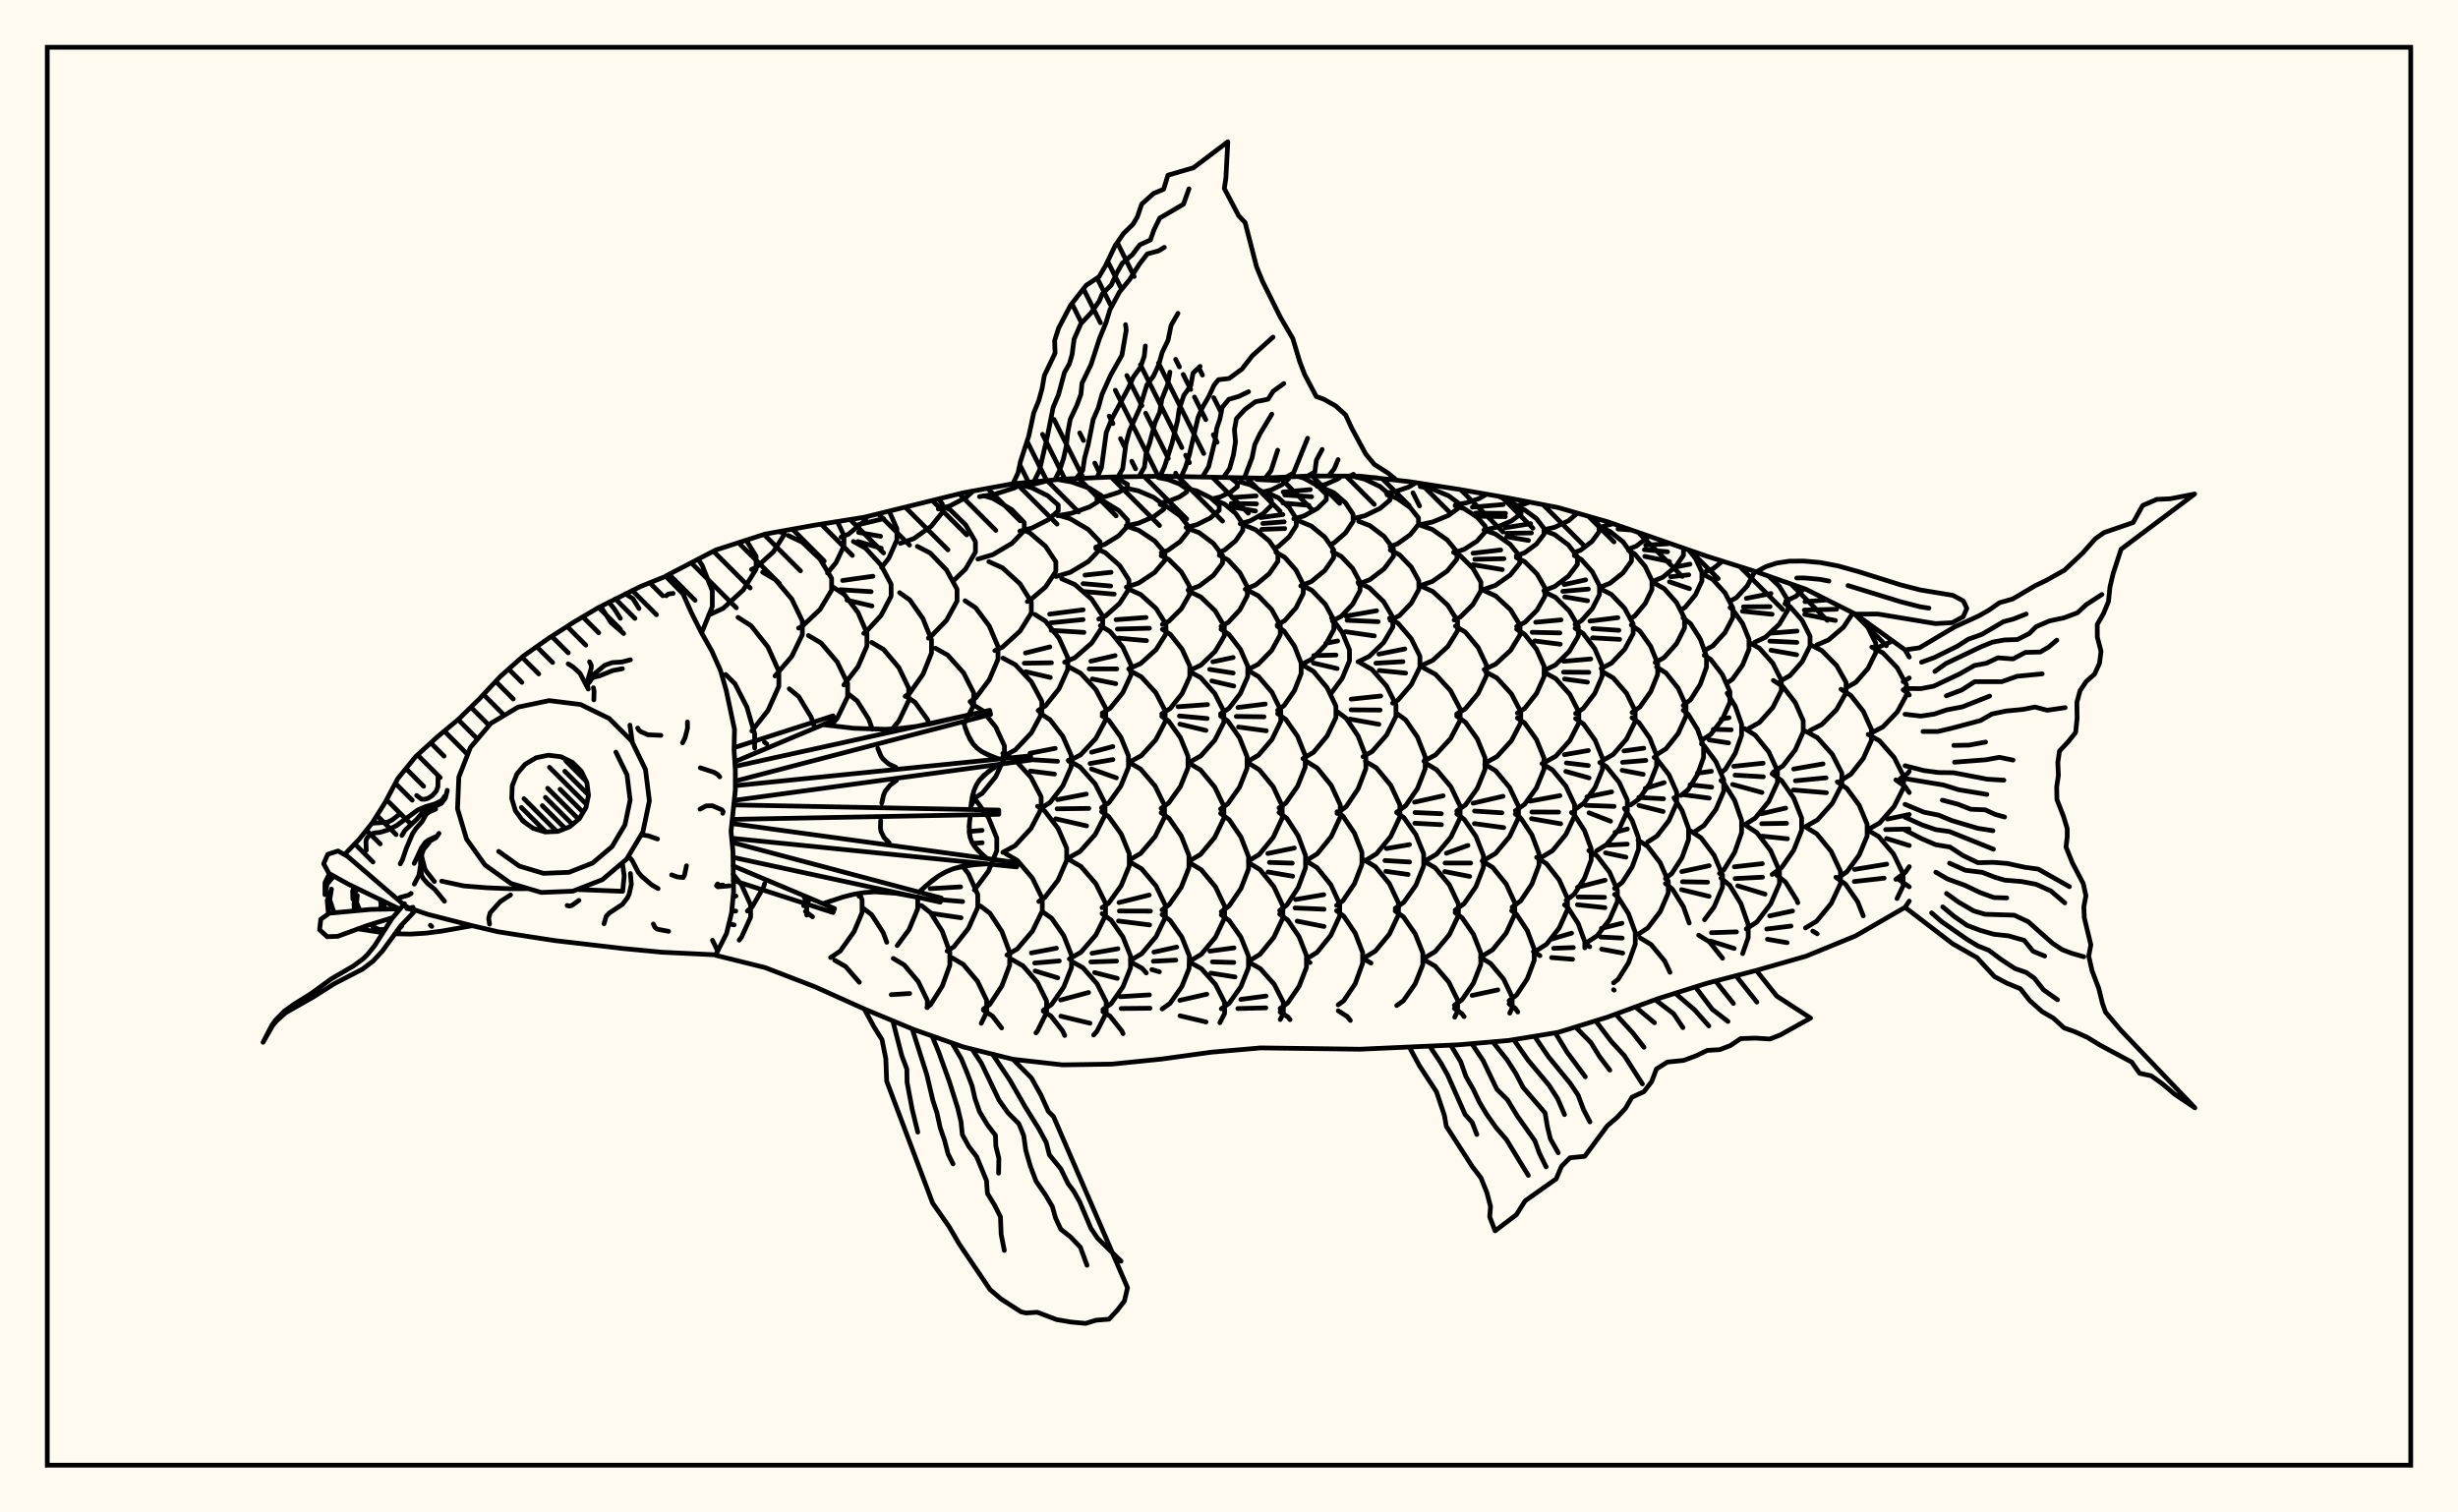 <svg xmlns="http://www.w3.org/2000/svg" width="520" height="320"><rect x="0" y="0" width="520" height="320" fill="floralwhite"/><rect x="10" y="10" width="500" height="300" stroke="black" stroke-width="1" fill="none"/><path stroke="black" stroke-width="1" fill="none" stroke-linecap="round" stroke-linejoin="round" d="
M 140.87 121.86 151.39 116.38 161.87 113 172.36 111.11 182.84 109.44 203.81 104.26 214.29 102.35 224.78 101.37 235.26 100.92 245.75 100.75 266.72 101.17 277.2 100.7 287.69 100.74 298.17 101.91 308.66 103.54 319.14 105.37 329.62 107.39 340.11 110.4 361.08 117.68 371.56 120.98 382.05 124.67 392.53 129.93 403.02 137.5 403.91 139.02 
M 403.91 190.65 403.02 191.97 392.53 198.03 382.05 202.32 371.56 205.32 361.08 208.04 350.59 211.35 340.11 215.19 329.62 218.43 319.14 220.14 308.66 221.05 287.69 221.99 266.72 221.71 256.23 222.62 245.75 224.07 235.26 225.14 224.78 225.3 214.29 224.12 203.81 221.51 193.33 217.83 182.84 213.47 172.36 208.76 161.87 204.72 151.42 202.12 
M 158.31 190.38 156.87 187.21 155.07 184.95 
M 155.1 189.71 155.69 189.57 
M 148.43 133.91 150.69 128.34 150.69 125 148.55 119.61 147.66 118.32 
M 159.65 158.29 159.65 155.27 158.02 149.63 155.48 144.65 153.51 142.7 
M 159.84 190.63 161.49 187.79 161.76 186.96 
M 149.92 130.13 152.99 128.72 157.23 124.83 159.96 120.41 159.96 117.68 157.86 114.3 
M 159.06 154.65 162.47 150.33 164.77 145.2 164.77 142.03 162.47 136.91 158.9 132.39 156.12 130.62 
M 162.22 157.41 161.72 157.04 
M 170.67 193.61 170.67 191.07 170.14 189.84 
M 158.98 120.49 160.01 120.02 163.61 116.76 165.92 113.08 165.92 112.27 
M 163.95 143.03 167.5 138.89 169.74 134.25 169.74 131.38 167.5 126.74 164.04 122.65 161.33 121.05 
M 172.36 153.93 171.57 151.66 168.99 147.4 166.97 145.73 
M 170.01 191.63 170.89 190.87 171.26 190.22 
M 171.9 193.97 170.39 192.85 
M 165.09 112.61 166.25 112.21 
M 168.94 132.89 169.71 132.52 173.49 128.94 175.93 124.87 175.93 122.36 173.49 118.3 169.71 114.71 166.76 113.31 
M 175.78 153.54 177.12 151.97 179.32 147.42 179.32 144.61 177.12 140.05 173.69 136.03 171.02 134.46 
M 180.69 197.1 182.38 193.08 182.38 190.4 181.8 189.02 
M 175.06 121.23 176.85 119.07 178.54 115.5 178.54 113.29 177.15 110.35 
M 178.53 144.92 181.53 141.02 183.4 136.67 183.4 133.97 181.53 129.62 178.62 125.78 176.34 124.28 
M 184.55 154.29 183.8 152.19 181.35 148.31 179.44 146.8 
M 181.73 189.62 182.22 188.95 
M 187.6 199.37 186.84 197.31 184.4 193.53 182.49 192.06 
M 177.93 113.65 179.46 113.04 182.73 110.38 183.5 109.28 
M 182.73 134 183.1 133.8 186.39 130.21 188.52 126.14 188.52 123.62 186.39 119.56 183.1 115.97 180.54 114.56 
M 178.26 122.82 184.68 121.92 
M 177.79 124.77 184.29 125.18 
M 179.18 126.97 184.47 128.21 
M 188.77 154.22 190.15 152.57 192.23 148.24 192.23 145.56 190.15 141.23 186.93 137.41 184.41 135.92 
M 189.81 200.07 192.31 196.68 194.15 192.27 194.15 189.76 
M 186.5 120.05 188.04 118.09 189.74 114.23 189.74 111.85 188.1 108.14 
M 181.59 111.01 186.94 109.74 
M 181.64 112.65 186.3 113.47 
M 181.48 114.57 186.44 116 
M 191.49 147.33 192.48 146.62 195.26 142.66 197.06 138.17 197.06 135.39 195.26 130.9 192.48 126.94 190.31 125.39 
M 196.6 153.19 196.2 152.21 193.59 148.6 191.67 147.28 
M 200.94 203.17 200.94 201.46 199.34 197.03 196.86 193.11 194.92 191.58 
M 190.48 114.96 193.34 113.95 196.99 111.36 199.35 108.42 199.35 106.61 198.52 105.57 
M 196.41 135.02 196.78 134.83 200.24 131.24 202.47 127.17 202.47 124.66 200.24 120.59 196.78 117 194.07 115.6 
M 203.95 153.2 205.99 149.19 205.99 146.57 203.84 142.34 200.5 138.61 197.9 137.15 
M 205.37 170.67 205.86 169.67 205.86 167.97 
M 200.37 201.23 201.82 200.3 204.88 196.41 206.85 191.99 206.85 189.26 204.88 184.85 203.65 183.29 
M 196.79 188.02 203.22 187.64 
M 197.38 190.21 203.64 190.75 
M 197.17 193.27 203.31 194.18 
M 203.37 203.81 201.46 202.68 
M 198.51 107.69 200.92 107.06 204.38 105.25 205.87 103.88 
M 201.67 122.91 204.27 120.39 206.36 116.81 206.36 114.6 204.27 111.02 201.02 107.86 199.95 107.34 
M 205.22 148.46 206.41 147.66 209.28 143.83 211.13 139.48 211.13 136.79 209.28 132.44 206.41 128.6 204.17 127.1 
M 205.59 169.21 207.8 167.84 210.66 164.31 212.5 160.3 212.5 157.83 210.66 153.83 207.8 150.29 205.57 148.91 
M 206.14 188.3 209.1 184.33 210.87 179.99 210.87 177.3 209.1 172.96 206.34 169.13 205.68 168.67 
M 205.03 175.92 207.76 175.69 
M 205.79 178.44 207.79 178.31 
M 213.07 205.63 213.6 204.2 213.6 201.48 211.96 197.09 209.42 193.22 207.43 191.7 
M 207.22 105.08 210.47 104.56 214.63 103.23 216.59 102.13 
M 206.88 118.29 210.04 117.35 214.08 114.96 216.69 112.24 216.69 110.56 214.08 107.85 210.04 105.45 208.11 104.88 
M 210.46 137.65 212.09 136.91 215.79 133.53 218.18 129.71 218.18 127.34 215.79 123.52 212.09 120.14 209.19 118.83 
M 212.18 160.07 214.82 158.65 218.21 155.03 220.4 150.92 220.4 148.38 218.21 144.28 214.82 140.65 212.18 139.24 
M 212.15 180.34 214.76 178.92 218.11 175.28 220.26 171.15 220.26 168.59 218.11 164.47 214.76 160.82 212.15 159.4 
M 213.01 202.06 215.23 200.76 218.43 196.99 220.5 192.73 220.5 190.08 218.43 185.82 215.23 182.05 212.72 180.58 
M 217.99 206.15 216.44 204.37 214.09 203.01 
M 216.45 102.69 219.09 102.35 221.8 101.65 
M 215.76 112.37 218.29 111.73 221.69 110.01 223.88 108.07 223.88 106.86 221.69 104.91 218.29 103.2 216.08 102.64 
M 217.33 127.28 217.82 127.07 221.2 124.18 223.37 120.9 223.37 118.87 221.2 115.59 217.82 112.7 216.67 112.21 
M 219.62 150.32 221.16 149.35 224.03 145.74 225.88 141.65 225.88 139.11 224.03 135.02 221.16 131.41 218.92 130 
M 216.94 138.16 222.11 136.87 
M 216.69 140.32 222.44 140.23 
M 216.96 142.11 222.19 143.33 
M 220.04 171.14 222.16 169.77 224.86 166.25 226.61 162.26 226.61 159.8 224.86 155.81 222.16 152.3 220.04 150.92 
M 217.89 159.38 223.24 158.33 
M 217.72 160.7 223.74 161.07 
M 217.97 163.14 223.07 163.78 
M 219.76 190.73 221 189.92 223.84 186.22 225.66 182.04 225.66 179.45 223.84 175.26 221 171.57 219.49 170.58 
M 225.89 206.69 226.68 204.68 226.68 202.11 225.04 197.95 222.48 194.28 220.48 192.85 
M 218.19 201.62 223.49 200.62 
M 218.89 203.76 224.1 203.31 
M 218.99 205.43 222.61 206.53 
M 223.75 109.11 226.71 108.59 230.49 107.26 232.93 105.75 232.93 104.81 230.49 103.3 226.71 101.97 223.83 101.46 
M 223.41 121.98 226.41 121.09 230.24 118.81 232.71 116.22 232.71 114.62 230.24 112.03 226.41 109.75 223.41 108.86 
M 225.22 140.1 227.39 139.16 230.97 136.04 233.28 132.51 233.28 130.32 230.97 126.79 227.39 123.67 224.59 122.45 
M 222.05 129.94 229.15 129.02 
M 222.26 131.78 229.13 131.09 
M 222.39 133.37 229.31 133.8 
M 226.1 161.05 228.62 159.69 231.84 156.22 233.92 152.29 233.92 149.85 231.84 145.92 228.62 142.45 226.1 141.09 
M 225.99 181.55 228.49 180.15 231.7 176.55 233.77 172.47 233.77 169.95 231.7 165.87 228.49 162.27 225.99 160.87 
M 223.74 169.18 229.82 168 
M 223.63 171.13 230.35 171.04 
M 223.34 173.24 229.88 174.74 
M 226.22 202.89 228.68 201.47 231.84 197.81 233.88 193.68 233.88 191.11 231.84 186.98 228.68 183.32 226.22 181.9 
M 230.73 206.6 229.08 204.74 226.73 203.42 
M 232.06 105.36 233.8 105.08 236.67 104.16 238.52 103.11 238.52 102.46 236.67 101.41 235.18 100.93 
M 231.82 115.76 233.68 115.19 236.65 113.37 238.56 111.32 238.56 110.05 236.65 107.99 233.68 106.17 232.06 105.68 
M 232.45 130.99 233.83 130.37 236.87 127.66 238.83 124.6 238.83 122.7 236.87 119.64 233.83 116.93 231.82 116.03 
M 229.53 121.68 235.05 121.08 
M 229.12 123.48 234.97 123.99 
M 229.37 125.16 235.71 125.71 
M 233.17 150.89 234.86 149.85 237.52 146.58 239.24 142.88 239.24 140.6 237.52 136.9 234.86 133.63 232.79 132.36 
M 230.79 139.89 235.91 138.71 
M 230.41 141.52 236.28 141.53 
M 231.08 143.65 236.05 144.65 
M 233.03 170.91 234.61 169.82 237.11 166.32 238.73 162.36 238.73 159.91 237.11 155.95 234.61 152.45 233.17 151.46 
M 230.92 159.15 235.43 157.95 
M 230.62 161.54 235.43 160.71 
M 230.9 162.7 236.18 164.58 
M 233.15 192.05 234.54 191.08 237.19 187.39 238.9 183.22 238.9 180.63 237.19 176.45 234.54 172.76 233.03 171.71 
M 238.6 206.21 239.17 204.77 239.17 202.27 237.56 198.24 235.06 194.68 233.15 193.31 
M 231.02 201.69 236.5 200.73 
M 230.79 203.53 236.23 203.34 
M 231.57 205.77 234.5 206.52 
M 238.26 111.24 240.81 110.71 244.07 109.32 246.18 107.76 246.18 106.79 244.07 105.23 240.81 103.84 238.26 103.3 
M 238.28 124.23 240.91 123.36 244.27 121.11 246.44 118.56 246.44 116.99 244.27 114.44 240.91 112.2 238.28 111.32 
M 238.77 141.53 241.31 140.39 244.57 137.45 246.66 134.12 246.66 132.06 244.57 128.73 241.31 125.79 238.77 124.64 
M 236.11 131.11 242.45 130.64 
M 236.38 133.1 243.17 132.92 
M 236.61 135.01 242.54 135.55 
M 239.07 161.18 241.46 159.87 244.52 156.52 246.49 152.72 246.49 150.36 244.52 146.56 241.46 143.21 239.07 141.9 
M 238.93 181.96 241.32 180.56 244.38 176.97 246.36 172.91 246.36 170.39 244.38 166.32 241.32 162.73 238.93 161.33 
M 239.13 203.2 241.52 201.79 244.57 198.17 246.54 194.08 246.54 191.54 244.57 187.45 241.52 183.83 239.13 182.42 
M 236.73 190.96 243.12 189.37 
M 236.8 192.75 243.38 192.77 
M 236.62 194.86 243.21 195.69 
M 242.5 205.86 241.62 204.87 239.28 203.56 
M 245.43 106.41 246.98 106.11 249.46 105.17 251.06 104.1 251.06 103.43 249.46 102.36 246.98 101.42 245.04 101.05 
M 245.66 116.94 247.07 116.44 249.65 114.6 251.31 112.51 251.31 111.23 249.65 109.14 247.07 107.3 245.43 106.72 
M 245.91 132.11 247.28 131.43 249.92 128.8 251.62 125.82 251.62 123.98 249.92 121.01 247.28 118.38 245.66 117.58 
M 245.78 151.02 247.57 149.9 250.08 146.74 251.71 143.16 251.71 140.94 250.08 137.36 247.57 134.2 245.91 133.16 
M 245.65 171.02 247.21 169.93 249.71 166.43 251.33 162.46 251.33 160.01 249.71 156.04 247.21 152.54 245.78 151.55 
M 245.83 192.51 247.34 191.42 249.89 187.75 251.53 183.58 251.53 181 249.89 176.84 247.34 173.16 245.65 171.95 
M 251.55 204.91 251.62 202.26 250.02 198.25 247.53 194.72 245.83 193.51 
M 244.12 201.44 248.94 200.38 
M 244 203.38 248.76 203.14 
M 243.68 205.14 245.28 205.61 
M 250.92 111.59 253.18 111.02 256.07 109.58 257.93 107.95 257.93 106.93 256.07 105.3 253.18 103.86 250.92 103.29 
M 251.35 124.87 253.7 123.99 256.71 121.72 258.65 119.14 258.65 117.55 256.71 114.98 253.7 112.71 251.35 111.82 
M 251.71 141.85 254.06 140.72 257.07 137.82 259.01 134.54 259.01 132.51 257.07 129.22 254.06 126.32 251.71 125.19 
M 251.69 161.24 254.02 159.94 256.99 156.61 258.91 152.83 258.91 150.49 256.99 146.72 254.02 143.38 251.69 142.08 
M 249.22 149.53 255.45 149.07 
M 249.51 151.48 255.38 152.02 
M 249.6 153.21 255.13 154.54 
M 251.63 182.17 253.98 180.77 256.98 177.18 258.92 173.11 258.92 170.59 256.98 166.52 253.98 162.92 251.63 161.52 
M 251.79 203.31 254.13 201.91 257.13 198.3 259.07 194.22 259.07 191.7 257.13 187.62 254.13 184.02 251.79 182.61 
M 253.67 204.67 251.82 203.64 
M 256.38 105.55 258.12 105.15 260.34 104.13 261.78 102.96 261.78 102.24 260.31 101.07 
M 257.95 116.85 259.05 116.39 261.4 114.43 262.92 112.21 262.92 110.83 261.4 108.61 259.05 106.65 257.21 105.88 
M 258.32 132.51 259.84 131.69 262.29 129.04 263.88 126.03 263.88 124.16 262.29 121.15 259.84 118.5 257.95 117.48 
M 258.22 151.01 259.99 149.87 262.41 146.72 263.97 143.15 263.97 140.94 262.41 137.37 259.99 134.22 258.32 133.13 
M 256.58 140.02 260.89 139.11 
M 255.91 141.63 260.89 142.4 
M 256.36 144.07 261.01 145.15 
M 258.22 171.15 259.76 170.06 262.23 166.54 263.82 162.55 263.82 160.08 262.23 156.09 259.76 152.56 258.22 151.47 
M 258.37 192.89 260.04 191.66 262.53 187.99 264.14 183.83 264.14 181.26 262.53 177.1 260.04 173.43 258.22 172.09 
M 264.12 203.81 264.12 202.28 262.52 198.29 260.04 194.76 258.37 193.58 
M 255.95 201.24 261.06 200.55 
M 256.48 203.51 261.02 203.64 
M 262.37 110.8 264.5 110.2 267.22 108.67 268.98 106.92 268.98 105.85 267.22 104.11 264.5 102.57 262.37 101.97 
M 260.67 105.27 265.73 104.92 
M 260.45 106.52 265.82 106.61 
M 259.9 107.13 265.61 108.12 
M 263.43 124.67 265.65 123.75 268.5 121.4 270.34 118.75 270.34 117.1 268.5 114.44 265.65 112.09 263.43 111.18 
M 263.97 141.68 266.19 140.54 269.02 137.62 270.85 134.31 270.85 132.26 269.02 128.96 266.19 126.04 263.97 124.9 
M 263.99 161.09 266.23 159.78 269.1 156.43 270.95 152.63 270.95 150.28 269.1 146.49 266.23 143.13 263.99 141.83 
M 261.89 149.68 267.67 148.96 
M 261.54 151.58 267.4 151.66 
M 262 153.82 267.89 154.62 
M 264.1 182.18 266.4 180.78 269.36 177.16 271.26 173.08 271.26 170.54 269.36 166.46 266.4 162.85 264.1 161.44 
M 264.28 203.31 266.57 201.9 269.5 198.3 271.4 194.21 271.4 191.69 269.5 187.61 266.57 184 264.28 182.59 
M 264.56 203.78 264.31 203.64 
M 267.22 104.08 268.95 103.66 271.16 102.57 272.59 101.33 272.59 100.91 
M 265.88 101.44 270.4 101.69 
M 269.68 115.97 270.45 115.62 272.75 113.55 274.24 111.2 274.24 109.74 272.75 107.4 270.45 105.33 268.66 104.52 
M 266.69 109.51 271.4 108.86 
M 267.15 110.76 271.68 110.4 
M 266.93 112 271.79 111.83 
M 270.2 132.2 271.79 131.3 274.17 128.6 275.71 125.55 275.71 123.66 274.17 120.61 271.79 117.91 269.93 116.86 
M 270.29 150.28 271.66 149.28 273.85 146.11 275.26 142.52 275.26 140.29 273.85 136.7 271.66 133.53 270.2 132.47 
M 270.58 170.94 272.03 169.91 274.51 166.35 276.12 162.32 276.12 159.82 274.51 155.79 272.03 152.23 270.29 150.99 
M 270.72 192.65 272.25 191.47 274.64 187.79 276.19 183.61 276.19 181.03 274.64 176.85 272.25 173.17 270.58 171.88 
M 268.21 180.58 273.82 179.42 
M 268.55 182.47 273.38 182.62 
M 268.26 184.49 273.47 185.39 
M 276.39 203.66 276.39 202.19 274.83 198.19 272.41 194.65 270.72 193.41 
M 273.71 109.77 275.88 109.16 278.74 107.55 280.59 105.73 280.59 104.6 278.74 102.78 275.88 101.17 274.63 100.82 
M 271.46 104.1 277.2 103.59 
M 271.79 104.73 277.48 105.1 
M 271.42 106.43 276.91 106.92 
M 275.18 123.97 277.42 123.05 280.29 120.68 282.14 118 282.14 116.34 280.29 113.66 277.42 111.3 275.18 110.37 
M 275.36 140.58 277.56 139.44 280.37 136.51 282.18 133.2 282.18 131.15 280.37 127.84 277.56 124.92 275.36 123.78 
M 275.64 160.5 277.89 159.16 280.76 155.71 282.62 151.82 282.62 149.4 280.76 145.51 277.89 142.06 275.64 140.72 
M 276.37 182.08 278.67 180.65 281.63 177 283.54 172.86 283.54 170.3 281.63 166.16 278.67 162.51 276.37 161.08 
M 276.36 202.91 278.63 201.5 281.54 197.89 283.42 193.8 283.42 191.27 281.54 187.18 278.63 183.58 276.36 182.17 
M 274.08 190.32 280.05 189.29 
M 273.97 192.11 280.11 192.37 
M 274.42 194.89 280.11 196.02 
M 277.14 203.66 276.64 203.37 
M 278.62 102.88 280.44 102.48 283 101.35 283.8 100.73 
M 281.48 115.19 282.18 114.89 284.65 112.75 286.25 110.32 286.25 108.81 284.65 106.39 282.18 104.24 280.25 103.41 
M 281.87 131.39 283.75 130.39 286.16 127.84 287.72 124.95 287.72 123.16 286.16 120.27 283.75 117.72 281.87 116.72 
M 281.54 146.79 283.95 143.51 285.49 139.8 285.49 137.5 283.95 133.79 281.69 130.71 
M 280.46 136.12 282.99 135.61 
M 277.93 138.7 282.64 138.59 
M 277.85 140.28 282.89 141.45 
M 282.86 172.1 284.8 170.65 287.32 166.89 288.95 162.64 288.95 160 287.32 155.74 284.8 151.99 282.84 150.52 
M 282.75 191.56 284.09 190.58 286.54 186.97 288.12 182.88 288.12 180.35 286.54 176.27 284.09 172.66 282.86 171.75 
M 288.27 203.79 288.27 201.52 286.7 197.43 284.27 193.83 282.75 192.69 
M 286.24 109.73 288.75 109.12 291.97 107.56 294.05 105.8 294.05 104.71 291.97 102.95 288.75 101.39 286.24 100.78 
M 287.43 123.55 289.79 122.65 292.82 120.34 294.78 117.73 294.78 116.11 292.82 113.5 289.79 111.2 287.43 110.29 
M 287.3 140.02 289.67 138.88 292.71 135.96 294.66 132.65 294.66 130.6 292.71 127.29 289.67 124.36 287.3 123.22 
M 284.71 130.35 291.23 129.22 
M 284.99 131.24 291.55 131.53 
M 284.63 133.65 290.74 134.54 
M 288.36 160.09 290.27 159.01 293.34 155.52 295.32 151.56 295.32 149.11 293.34 145.16 290.27 141.67 287.87 140.3 
M 285.85 147.92 292.1 147.26 
M 285.83 150.19 291.96 150.23 
M 285.56 152.14 291.71 153.24 
M 288.85 182.08 291.2 180.65 294.21 176.99 296.15 172.85 296.15 170.28 294.21 166.14 291.2 162.48 288.85 161.06 
M 288.62 202.64 290.95 201.24 293.93 197.64 295.85 193.56 295.85 191.04 293.93 186.96 290.95 183.36 288.62 181.96 
M 290.04 203.76 289 203.16 
M 293.3 104.33 295.11 104.03 298.08 103.02 299.57 102.13 
M 294.08 115.63 295.59 115.09 298.33 113.15 300.09 110.95 300.09 109.59 298.33 107.39 295.59 105.45 293.46 104.69 
M 294.12 131.24 296.07 130.23 298.55 127.64 300.16 124.71 300.16 122.9 298.55 119.96 296.07 117.38 294.12 116.37 
M 294.61 148.78 295.74 148.13 298.56 144.85 300.39 141.14 300.39 138.84 298.56 135.13 295.74 131.85 293.96 130.82 
M 291.71 138.4 297.2 137.3 
M 291.07 140.32 296.8 139.99 
M 291.78 141.86 297.37 142.41 
M 295.46 171.86 297.37 170.47 299.88 166.82 301.5 162.67 301.5 160.11 299.88 155.97 297.37 152.31 295.41 150.88 
M 295.16 192.19 296.99 190.9 299.54 187.29 301.19 183.2 301.19 180.67 299.54 176.59 296.99 172.98 295.46 171.9 
M 293.3 179.54 298.18 178.7 
M 292.99 182.07 298.2 182.38 
M 293.18 184.35 297.9 185.02 
M 301 203.57 301 201.61 299.39 197.56 296.9 193.99 295.16 192.74 
M 300.45 110.99 303.08 110.44 306.44 109.04 308.6 107.46 308.6 106.47 306.44 104.89 303.08 103.49 300.45 102.94 
M 300.52 123.89 303 123.03 306.17 120.81 308.22 118.29 308.22 116.74 306.17 114.23 303 112.01 300.52 111.14 
M 300.61 140.86 303.11 139.71 306.3 136.78 308.36 133.45 308.36 131.4 306.3 128.07 303.11 125.14 300.61 123.99 
M 301.23 161.05 303.7 159.71 306.86 156.28 308.9 152.4 308.9 150 306.86 146.11 303.7 142.68 301.23 141.34 
M 301.58 182.11 303.93 180.71 306.94 177.12 308.89 173.05 308.89 170.53 306.94 166.46 303.93 162.87 301.58 161.46 
M 299.25 169.72 305.3 168.37 
M 299.35 171.91 304.92 172.16 
M 299.3 174.18 304.94 174.48 
M 301.3 202.72 303.63 201.33 306.61 197.76 308.53 193.73 308.53 191.23 306.61 187.19 303.63 183.62 301.3 182.23 
M 302.12 203.55 301.35 203.09 
M 307.93 106.78 310.1 106.42 312.89 105.5 314.51 104.56 
M 307.63 116.92 309.74 116.24 312.45 114.51 314.2 112.54 314.2 111.32 312.45 109.36 309.74 107.62 307.83 107.01 
M 307.63 131.19 308.95 130.54 311.58 127.93 313.29 124.98 313.29 123.15 311.58 120.2 308.95 117.59 307.48 116.87 
M 308.17 151.07 310.01 149.96 312.72 146.69 314.46 142.99 314.46 140.7 312.72 137.01 310.01 133.74 307.9 132.47 
M 308.19 171.59 310.04 170.29 312.54 166.78 314.16 162.79 314.16 160.33 312.54 156.35 310.04 152.83 308.17 151.52 
M 307.84 192.57 309.76 191.18 312.24 187.59 313.83 183.52 313.83 181.01 312.24 176.94 309.76 173.35 308.19 172.21 
M 305.99 180.53 310.55 178.87 
M 305.71 182.59 311.13 182.6 
M 305.64 184.4 310.91 185.43 
M 313.26 203.2 313.26 201.62 311.71 197.66 309.31 194.17 307.84 193.1 
M 314.19 112.09 316.63 111.56 319.77 110.21 321.79 108.67 321.79 107.72 319.77 106.19 317.04 105.01 
M 311.49 107.3 318.01 106.75 
M 312.17 108.56 318.5 108.62 
M 312.1 109.21 318.46 109.31 
M 313.93 124.7 316.37 123.85 319.49 121.66 321.5 119.18 321.5 117.65 319.49 115.18 316.37 112.99 313.93 112.14 
M 311.62 117.05 317.48 116.36 
M 312 118.34 318.17 118.2 
M 311.64 119.48 317.82 120.51 
M 313.99 141.65 316.43 140.51 319.56 137.61 321.57 134.32 321.57 132.29 319.56 129 316.43 126.1 313.99 124.97 
M 314.29 161.39 316.68 160.08 319.74 156.73 321.72 152.93 321.72 150.58 319.74 146.79 316.68 143.44 314.29 142.13 
M 314.1 181.93 316.4 180.56 319.34 177.03 321.24 173.04 321.24 170.57 319.34 166.58 316.4 163.06 314.1 161.69 
M 311.63 169.94 317.97 168.47 
M 311.94 171.6 317.72 171.97 
M 311.91 174.26 318.12 175.1 
M 313.56 202.31 315.78 200.94 318.63 197.44 320.46 193.46 320.46 191 318.63 187.03 315.78 183.52 313.56 182.15 
M 314.19 203.16 313.2 202.56 
M 321.07 106.93 322.52 106.65 323.6 106.23 
M 320.78 117.59 322.55 116.94 325.03 115.12 326.63 113.05 326.63 111.77 325.03 109.71 322.55 107.88 321.07 107.34 
M 318.44 111.66 323.83 110.8 
M 318.78 112.83 323.98 112.76 
M 318.75 113.55 323.37 114.34 
M 320.85 132.55 322.6 131.67 325.17 129.09 326.83 126.17 326.83 124.36 325.17 121.44 322.6 118.86 320.78 117.95 
M 321.01 150.87 322.55 149.89 325.05 146.73 326.66 143.16 326.66 140.94 325.05 137.36 322.55 134.2 320.85 133.13 
M 320.59 171.52 322.54 170.17 325.03 166.71 326.63 162.79 326.63 160.36 325.03 156.44 322.54 152.97 321.01 151.91 
M 319.9 191.95 321.73 190.58 324.07 187.06 325.58 183.07 325.58 180.61 324.07 176.62 321.73 173.1 320.56 172.23 
M 324.57 202.33 324.57 200.79 323.11 196.9 320.85 193.47 319.8 192.68 
M 326.62 112.09 328.9 111.56 331.82 110.18 333.7 108.56 
M 326.61 124.96 328.9 124.09 331.83 121.88 333.72 119.38 333.72 117.83 331.83 115.32 328.9 113.11 326.61 112.25 
M 326.73 141.84 329.04 140.71 331.99 137.82 333.9 134.55 333.9 132.53 331.99 129.26 329.04 126.37 326.73 125.24 
M 324.88 131.65 330.25 131.16 
M 324.14 133.78 330.01 133.91 
M 324.67 135.61 330.07 136.3 
M 326.83 161.28 329.14 159.99 332.1 156.69 334.01 152.95 334.01 150.64 332.1 146.9 329.14 143.6 326.83 142.31 
M 326.23 181.32 328.44 179.98 331.28 176.54 333.11 172.65 333.11 170.24 331.28 166.34 328.44 162.9 326.23 161.56 
M 323.68 169.51 330.01 168.34 
M 324.07 171.81 329.73 171.82 
M 323.99 173.21 330.17 174.29 
M 325.08 201.11 327.18 199.78 329.86 196.34 331.6 192.46 331.6 190.05 329.86 186.17 327.18 182.74 325.08 181.4 
M 325.78 202.2 324.4 201.35 
M 333.04 116.92 334.41 116.39 336.78 114.57 338.3 112.51 338.3 111.23 337.04 109.52 
M 333.22 132.1 334.52 131.37 336.87 128.75 338.38 125.79 338.38 123.95 336.87 120.98 334.52 118.36 333.04 117.54 
M 330.9 123.68 335.47 122.68 
M 330.62 125.12 336.03 124.64 
M 331.03 126.29 335.86 127.11 
M 333.32 150.96 334.93 149.91 337.37 146.71 338.94 143.09 338.94 140.85 337.37 137.23 334.93 134.04 333.22 132.92 
M 330.82 139.91 336.53 139.42 
M 330.77 142.21 336.13 142.25 
M 330.98 143.66 335.83 144.33 
M 333.11 171.31 335.01 169.99 337.44 166.61 339.01 162.78 339.01 160.41 337.44 156.58 335.01 153.19 333.32 152.02 
M 330.96 159.67 336.03 158.79 
M 331.37 161.42 336.01 161.97 
M 331.25 163.21 336.17 164.59 
M 331.32 190.51 333.03 189.19 335.21 185.8 336.62 181.96 336.62 179.58 335.21 175.74 333.03 172.35 332.45 171.9 
M 335.27 200.54 335.27 199.24 333.87 195.4 331.7 192.02 330.98 191.45 
M 328.27 198.69 332.48 197.43 
M 328.68 200.64 332.84 200.48 
M 338.63 111.52 341.26 110.8 
M 338.43 124.28 340.59 123.41 343.36 121.2 345.15 118.7 345.15 117.15 343.36 114.64 340.59 112.43 338.43 111.57 
M 338.73 141.45 340.91 140.31 343.7 137.38 345.5 134.07 345.5 132.02 343.7 128.7 340.91 125.78 338.73 124.64 
M 336.36 131.41 342.27 130.68 
M 337 133 342.48 133.36 
M 336.9 134.95 342.64 135.27 
M 339.06 160.91 341.27 159.63 344.1 156.37 345.92 152.67 345.92 150.38 344.1 146.68 341.27 143.42 339.06 142.14 
M 337.75 180.02 339.85 178.72 342.54 175.4 344.27 171.63 344.27 169.29 342.54 165.52 339.85 162.2 338.44 161.33 
M 335.72 168.61 340.95 167.54 
M 335.52 170.39 341.47 170.61 
M 336.16 171.97 340.72 173.75 
M 335.87 199.3 337.9 197.97 340.5 194.58 342.17 190.74 342.17 188.36 340.5 184.52 337.9 181.13 336.12 179.97 
M 333.72 187.73 339.57 186.23 
M 333.86 189.78 339.44 189.85 
M 333.7 191.42 339.54 192.04 
M 336.31 200.31 335.37 199.73 
M 344.51 116.18 346.17 115.54 348.47 113.79 348.76 113.4 
M 342.29 111.92 345.09 112.13 
M 344.86 130.92 345.83 130.34 348.05 127.69 349.48 124.7 349.48 122.84 348.05 119.85 345.83 117.2 344.51 116.42 
M 345.27 150.75 346.91 149.6 349.21 146.36 350.69 142.69 350.69 140.42 349.21 136.75 346.91 133.51 345.11 132.25 
M 344.99 170.29 346.75 169.03 349.01 165.78 350.46 162.11 350.46 159.83 349.01 156.16 346.75 152.92 345.27 151.85 
M 343.55 158.88 347.75 158.3 
M 343.26 161.29 348.19 160.88 
M 343.17 162.98 347.62 163.83 
M 341.57 187.97 343.19 186.69 345.3 183.4 346.65 179.66 346.65 177.35 345.3 173.62 343.65 171.03 
M 341.67 176.1 344.28 175.4 
M 339.72 178.83 344.25 178.59 
M 339.64 180.44 343.97 181.36 
M 345.95 197.96 345.95 197.29 344.52 193.33 342.32 189.83 341.57 189.24 
M 338.78 196.43 343.14 195.33 
M 338.64 198.25 343.18 198.48 
M 349.72 122.98 351.79 122.12 354.44 119.94 356.15 117.48 356.15 115.97 
M 348.15 115.34 352.86 115.05 
M 347.87 116.3 352.78 116.75 
M 347.95 117.71 353.18 118.81 
M 350.16 140.18 352.06 139.12 354.68 136.18 356.37 132.86 356.37 130.8 354.68 127.48 352.06 124.54 350.01 123.39 
M 350.44 159.69 352.45 158.42 355.02 155.19 356.68 151.54 356.68 149.27 355.02 145.61 352.45 142.38 350.44 141.12 
M 348.54 178.17 350.53 176.89 353.07 173.62 354.71 169.91 354.71 167.61 353.07 163.9 350.53 160.62 349.94 160.24 
M 348.03 166.83 352.06 165.59 
M 346.69 168.72 351.93 169.01 
M 346.71 170.41 351.84 171.7 
M 346.53 197.7 348.59 196.34 351.23 192.87 352.93 188.93 352.93 186.5 351.23 182.56 348.59 179.09 346.53 177.73 
M 355.74 128.96 356.5 128.5 358.66 125.88 360.05 122.91 360.05 121.07 358.66 118.1 357.2 116.33 
M 354.03 120.05 357.52 119.36 
M 353.45 122.03 357.26 121.62 
M 353.19 123.1 357.42 124.55 
M 356.09 149.26 357.65 148.03 359.7 144.79 361.02 141.13 361.02 138.87 359.7 135.21 357.65 131.97 356.05 130.71 
M 355.61 168.3 357.15 167.05 359.13 163.84 360.4 160.22 360.4 157.97 359.13 154.34 357.15 151.13 356.09 150.27 
M 352.32 185.87 353.68 184.81 355.84 181.45 357.22 177.64 357.22 175.28 355.84 171.47 354.13 168.8 
M 357.36 195.29 356.13 191.83 353.79 188.09 352.32 186.92 
M 360.43 121.11 362.5 120.27 364.4 118.73 
M 360.54 137.65 362.34 136.67 364.93 133.84 366.6 130.63 366.6 128.64 364.93 125.43 362.34 122.6 360.32 121.49 
M 359.98 156.63 361.91 155.38 364.37 152.19 365.97 148.57 365.97 146.33 364.37 142.72 361.91 139.52 360.54 138.64 
M 358.47 176 360.47 174.67 363.01 171.26 364.66 167.4 364.66 165.01 363.01 161.15 360.47 157.74 359.95 157.39 
M 359.07 163.6 362.05 163.18 
M 357.54 166.04 362.12 166.54 
M 356.21 168.15 361.6 168.87 
M 360.6 194.59 362.63 191.88 364.4 187.71 364.4 185.13 362.63 180.96 359.88 177.29 357.73 175.85 
M 355.79 184.41 361.59 183.16 
M 355.93 186.56 361.24 186.65 
M 355.73 188.23 361.57 189.65 
M 366 127.18 367.35 126.45 369.65 123.95 371.14 121.12 371.14 120.85 
M 365.4 144.5 366.51 143.71 368.64 140.73 370.01 137.36 370.01 135.27 368.64 131.9 366.51 128.92 366 128.56 
M 364.07 163.52 365.03 162.74 367.1 159.38 368.44 155.58 368.44 153.23 367.1 149.42 365.4 146.67 
M 364.12 152.18 365.79 151.85 
M 362.45 154.31 366.24 154.41 
M 361.59 156.55 365.69 157.19 
M 363.76 184.8 364.68 184.06 366.97 180.35 368.44 176.15 368.44 173.55 366.97 169.35 364.68 165.64 364.07 165.15 
M 368.97 193.12 368.31 191.21 365.93 187.31 364.07 185.78 
M 371.22 135.89 373.49 134.82 376.4 132.09 378.27 129 378.27 127.09 376.4 124 374.15 121.89 
M 369.44 126.6 374.66 125.57 
M 368.83 128.39 374.46 128.35 
M 368.61 129.32 374.9 129.97 
M 370.02 154.09 372.22 152.86 375.04 149.7 376.85 146.11 376.85 143.9 375.04 140.31 372.22 137.15 370.02 135.92 
M 369.09 174.49 371.32 173.1 374.19 169.57 376.03 165.56 376.03 163.08 374.19 159.07 371.32 155.54 369.09 154.15 
M 366.79 162.13 373 161.47 
M 367.06 164 373.04 164.35 
M 366.54 165.97 372.75 167.67 
M 373.84 192.23 374.59 191.26 376.46 186.95 376.46 184.29 374.59 179.98 371.69 176.18 369.43 174.7 
M 366.91 183.4 372.83 182.73 
M 367.07 185.89 372.86 185.59 
M 367.63 187.42 373.4 189.18 
M 377.81 127.16 379.91 126.18 381.68 124.54 
M 376.68 144.08 378.69 142.93 381.26 140 382.92 136.67 382.92 134.61 381.26 131.28 378.69 128.34 377.6 127.73 
M 374.7 133.96 380.18 133.52 
M 374.42 135.64 380.13 135.91 
M 374.66 137.57 380.1 138.53 
M 375.16 163.36 377.19 162.04 379.8 158.66 381.48 154.84 381.48 152.48 379.8 148.65 377.19 145.28 375.16 143.96 
M 374.9 185.02 376.91 183.57 379.48 179.87 381.14 175.66 381.14 173.06 379.48 168.86 376.91 165.16 374.9 163.71 
M 372.56 172.18 377.77 170.97 
M 372.69 174.27 377.95 174.19 
M 372.79 176.91 378.14 177.47 
M 380.33 191 380.16 190.51 377.74 186.62 375.84 185.11 
M 384.38 136.45 386.84 135.39 389.99 132.7 392.01 129.67 
M 381.85 127.3 386.54 126.92 
M 381.71 129.08 388.55 128.9 
M 381.79 129.99 388.29 131.28 
M 382.99 154.51 385.42 153.28 388.53 150.14 390.54 146.57 390.54 144.36 388.53 140.8 385.42 137.65 382.99 136.42 
M 382.05 174.84 384.5 173.47 387.63 169.97 389.65 166.01 389.65 163.56 387.63 159.59 384.5 156.1 382.05 154.73 
M 379.45 162.71 385.67 161.62 
M 379.83 165.19 386.31 164.57 
M 379.39 167.14 386.39 167.72 
M 388.44 188.93 389.36 186.95 389.36 184.34 387.39 180.13 384.34 176.41 381.95 174.96 
M 390.64 145.48 392.63 144.34 395.18 141.43 396.82 138.12 396.82 136.07 395.18 132.77 392.98 130.25 
M 389.48 165.12 391.55 163.81 394.19 160.46 395.9 156.65 395.9 154.3 394.19 150.5 391.55 147.14 389.48 145.83 
M 388.68 185.85 390.71 184.46 393.32 180.9 395 176.88 395 174.39 393.32 170.36 390.71 166.81 388.68 165.42 
M 391.19 188.18 390.41 187.05 388.39 185.6 
M 397.52 136.87 399.89 135.85 400.27 135.52 
M 395.99 155.02 398.35 153.79 401.37 150.64 403.32 147.07 403.32 144.86 401.37 141.29 398.35 138.14 395.99 136.91 
M 395.22 175.5 397.63 174.13 400.71 170.63 402.7 166.67 402.7 164.21 400.71 160.25 397.63 156.75 395.22 155.38 
M 402.23 184.1 400.58 180.68 397.43 176.98 394.98 175.54 
M 392.34 183.95 399.15 182.83 
M 392.28 186.51 397.46 185.93 
M 402.62 144.22 403.91 143.44 
M 401.99 164.74 403.59 163.64 403.91 163.21 
M 403.91 147.05 403.59 146.62 402.62 145.96 
M 403.91 167.69 403.04 166.43 401.07 165 
M 399.31 173.3 403.91 172.32 
M 398.91 175.52 403.86 175.4 
M 399.11 177.41 403.91 178.89 
M 156.37 198.92 156.87 198.29 158.79 194.06 158.79 191.44 158.31 190.38 
M 154.81 192.7 155.66 192.76 
M 154.2 195.47 155.31 195.68 
M 147.66 118.32 147.66 118.32 
M 158.1 192.75 159.13 191.86 159.84 190.63 
M 157.86 114.3 157.86 114.3 
M 175.72 202.6 177.75 201.23 180.69 197.1 
M 181.8 207.83 178.9 204.5 176.57 203.16 
M 177.15 110.35 177.15 110.35 
M 196.18 213.19 196.18 211.66 194.26 207.68 191.29 204.16 188.97 202.78 
M 188.54 210.45 192.45 210.2 
M 188.1 108.14 188.1 108.14 
M 196.09 213.17 196.86 212.56 199.34 208.64 200.94 204.21 200.94 203.17 
M 207.59 216.51 208.73 214.13 208.73 211.64 206.8 207.62 203.8 204.06 203.37 203.81 
M 208.04 213.51 209.42 212.47 211.96 208.59 213.07 205.63 
M 211.9 217.49 209.97 214.98 208.04 213.74 
M 219.16 218.53 219.46 218.18 221.41 214.23 221.41 211.79 219.46 207.85 217.99 206.15 
M 220.71 213.77 222.48 212.5 225.04 208.83 225.89 206.69 
M 222.61 206.53 223.78 206.89 
M 225.24 219.09 224.82 218.15 222.34 214.98 220.71 213.94 
M 231.36 218.99 232.08 218.18 234.02 214.34 234.02 211.97 232.08 208.13 230.73 206.6 
M 224.39 211.58 230.29 209.99 
M 224.43 215 230.59 216.49 
M 235.18 100.93 235.18 100.93 
M 233.33 213.6 235.06 212.36 237.56 208.8 238.6 206.21 
M 234.5 206.52 236.37 207 
M 237.59 218.7 237.35 218.16 234.85 215.01 233.33 214.04 
M 236.97 210.88 243.16 210.49 
M 237.18 213.38 243.29 213.32 
M 245.85 213.48 247.53 212.28 250.02 208.74 251.55 204.91 
M 258.07 216.39 259.07 214.42 259.07 212.07 257.15 208.29 254.16 204.94 253.67 204.67 
M 249.59 211.65 255.3 210.35 
M 249.64 214.92 255.14 216.22 
M 258.38 213.44 260.04 212.26 262.52 208.74 264.12 204.75 264.12 203.81 
M 256.15 205.89 261.28 206.7 
M 270.84 215.72 271.5 214.41 271.5 212.06 269.59 208.28 266.63 204.94 264.56 203.78 
M 262.49 211.45 267.82 210.74 
M 261.87 213.39 267.8 213.24 
M 270.81 213.38 272.41 212.21 274.83 208.68 276.39 204.67 276.39 203.66 
M 272.92 215.74 272.46 215.16 270.81 214.12 
M 283.8 100.73 283.8 100.73 
M 283.1 212.6 284.27 211.74 286.7 208.13 288.27 203.79 
M 285.67 215.9 285.06 215.11 283.12 213.86 
M 295.48 212.75 296.9 211.73 299.39 208.16 301 204.11 301 203.57 
M 307.75 215.21 308.36 213.95 308.36 211.59 306.5 207.78 303.61 204.41 302.12 203.55 
M 314.51 104.56 314.51 104.56 
M 307.69 212.68 309.31 211.51 311.71 208.02 313.26 204.06 313.26 203.2 
M 309.73 215.09 309.26 214.45 307.69 213.37 
M 319.39 214.36 319.9 213.28 319.9 210.95 318.12 207.18 315.35 203.86 314.19 203.16 
M 311.43 210.61 316.87 209.44 
M 323.6 106.23 323.6 106.23 
M 319.26 211.72 320.85 210.51 323.11 207.08 324.57 203.19 324.57 202.33 
M 321.1 214.12 320.56 213.34 319.26 212.41 
M 337.04 109.52 337.04 109.52 
M 328.24 202.6 332.68 202.96 
M 341.35 207.96 342.32 207.19 344.52 203.7 345.95 199.74 345.95 197.96 
M 338.83 200.82 343.29 201.65 
M 341.49 209.49 341.35 209.4 
M 353.29 205.72 352.16 203.31 349.28 199.83 347.04 198.47 
M 357.2 116.33 357.2 116.33 
M 364.4 118.73 364.4 118.73 
M 364.43 202.75 361.64 199.28 359.36 197.86 
M 368.66 201.77 369.84 198.36 369.84 195.63 368.97 193.12 
M 362.07 197.34 367.36 197.16 
M 361.84 199.1 366.88 200.67 
M 369.43 196.54 371.69 195.06 373.84 192.23 
M 374.38 193.78 379.22 192.74 
M 373.76 196.56 378.89 195.93 
M 373.91 198.73 378.07 199.45 
M 392.01 129.67 392.01 129.67 
M 386.54 126.92 386.54 126.92 
M 381.95 196.33 384.34 194.88 387.39 191.16 388.44 188.93 
M 384.44 197.57 383.49 197 
M 392.98 130.25 392.98 130.25 
M 394.18 193.78 392.99 190.78 391.19 188.18 
M 400.27 135.52 400.27 135.52 
M 401.32 190.12 402.6 187.46 402.6 184.87 402.23 184.1 
M 397.46 185.93 398.6 185.8 
M 401.07 186.05 403.04 184.62 403.91 183.36 
M 403.91 187.63 401.78 186.14 
M 214.29 102.35 215.36 100.08 215.91 97.57 217.65 92.22 218.69 87.36 219.76 84.74 220.45 82.24 220.94 79.44 223.21 74.71 223.11 72.06 223.95 69.43 226.49 64.58 229.78 60.37 232.5 58.57 233.86 56.26 235.93 51.94 237.71 49.38 239.66 47.48 240.62 45.87 241.53 43.18 244.06 40.92 246.17 40.04 247.08 37.07 252.48 35.49 259.75 30 259.34 37.68 259.01 39.88 262.06 45.67 263.41 47.08 265.83 56.44 267.12 59.58 270.85 67.08 273.5 71.63 274.97 76.54 276.01 79.25 278.47 83.91 279.99 84.43 282.56 85.88 284.66 87.77 285.95 90.56 288.92 96.05 290.74 98.25 293.59 100.06 295.48 101.61 
M 298.17 101.92 298.17 101.91 
M 218.73 101.93 219.92 99.48 221.63 92.07 222.78 86.25 223.93 83.49 225.19 78.81 226.23 76.99 226.8 75.03 227.23 71.77 228.67 68.48 230.8 66.21 232.57 63.67 233.17 62.21 235.08 60.32 236.29 57.69 237.42 55.71 239.55 53.88 241.14 51.79 243.37 50.77 244.12 48.64 245.34 46.15 250.37 43.2 251.53 39.95 
M 223.17 101.52 224.14 99.58 224.97 97.1 225.58 94.41 225.88 91.56 226.42 88.71 227.82 85.74 228.67 83.44 228.91 81.06 230.8 77.16 232.62 71.57 234 68.21 234.8 65.55 236.82 61.8 238.96 59.17 241.05 55.87 242.72 53.72 245.11 53.08 246.32 52.33 
M 227.62 101.25 229.06 99.53 229.45 96.91 230.2 94.14 231.27 88.75 232.35 86.28 233.13 83.45 234.96 79.38 237.35 75.15 238.26 69.86 238.12 68.69 
M 232.07 101.06 233.02 98.95 234.04 91.48 235.22 88.6 238.64 82.23 239.79 79.73 241.25 77.74 242.08 75.34 242.3 73.2 
M 236.52 100.9 237.51 99.17 238.2 93.86 238.95 91.11 241.09 86.42 242.62 81.45 244.03 79.55 245.13 77.18 245.87 74.54 247.11 71.99 247.75 68.84 249.2 66.3 
M 240.98 100.83 242.12 98.8 242.44 96.03 243.22 93.71 244.36 89.38 245.34 87.23 245.79 84.46 247.01 81.4 247.5 78.73 
M 245.43 100.75 246.38 98.67 247.94 93.8 249.12 88.95 249.46 86.59 250.43 83.69 251.92 81.56 252.39 78.93 253.88 77.52 
M 249.89 100.85 250.77 98.93 251.63 96.15 253.46 88.3 254.27 86.42 255.75 83.84 256.83 81.51 257.77 80.33 260.02 80.08 262.75 78.08 264.92 75.28 269.32 71.32 
M 254.34 100.96 255.69 98.74 257.02 93.33 257.39 90.67 258.05 88.73 258.56 86.19 259.96 84.49 262.04 83.88 264.13 82.88 
M 258.8 101.04 260.13 99.13 260.95 96.2 261.37 93.5 261.15 90.88 261.58 88.57 263.4 86.6 265.6 85 268.27 84.46 269.34 82.78 271.6 81.15 
M 263.25 101.11 264.87 96.87 265.45 94.09 266.57 91.75 269.06 87.62 
M 267.71 101.12 268.88 99.6 270.3 95.25 
M 272.16 100.93 273.65 100.07 276.63 92.72 
M 276.61 100.73 278.16 99.86 278.48 97.39 279.71 95.09 
M 281.07 100.72 282.26 99.19 283.08 97.24 
M 285.53 100.74 286.34 100.35 
M 289.97 101 291.24 101.08 
M 294.4 101.49 294.4 101.5 
M 155.3 158.19 176.24 151.46 176.55 152.3 155.45 161.16 
M 155.51 162.15 209.36 150.29 209.57 151.16 155.56 165.26 
M 155.56 166.23 218.01 159.92 218.11 160.8 155.35 169.34 
M 155.25 170.3 211.29 171.39 211.29 172.29 154.93 173.36 
M 154.83 174.24 215.19 182.53 215.09 183.42 154.79 177.35 
M 154.88 178.23 199.14 190.01 198.93 190.87 155.06 181.39 
M 155.06 183.19 176.55 192.23 176.24 193.07 155.11 186.27 
M 174.09 153.33 180.7 154.09 187.28 154.3 190.55 154.11 193.8 153.7 197.05 153.11 203.52 151.58 
M 203.79 152.67 204.63 155.22 205.87 157.4 206.7 158.28 207.7 159.02 208.82 159.62 211.33 160.59 
M 211.46 161.71 209.13 163.21 207.25 165.01 206.56 166.07 206.05 167.25 205.7 168.53 205.3 171.28 
M 205.3 172.4 205.01 174.87 205.23 177.14 205.62 178.17 206.21 179.12 206.97 180.01 208.83 181.66 
M 208.7 182.77 205.08 183.04 201.67 183.81 200.08 184.47 198.57 185.33 197.13 186.36 194.4 188.75 
M 194.13 189.84 189.6 189 185.11 188.69 182.88 188.84 180.67 189.2 178.47 189.75 174.09 191.19 
M 204.18 153.97 205.18 156.37 205.87 157.4 206.7 158.28 207.7 159.02 210.05 160.13 
M 185.7 158.35 186.35 159.91 186.8 160.58 187.99 161.63 189.52 162.35 
M 210.26 162.44 208.11 164.06 207.25 165.01 206.56 166.07 206.05 167.25 205.47 169.88 
M 189.66 165.1 188.26 166.16 187.25 167.46 186.92 168.23 186.54 169.94 
M 205.12 173.65 205.03 176.04 205.23 177.14 205.62 178.17 206.21 179.12 207.87 180.85 
M 186.31 173.63 186.26 175.19 186.38 175.9 187.02 177.19 188.1 178.31 
M 206.87 182.87 203.34 183.34 201.67 183.81 200.08 184.47 198.57 185.33 195.75 187.52 
M 214.29 224.12 218.2 228.07 220.21 231.67 221.79 235.16 222.87 236.23 238.53 272.45 237.88 275.25 236.38 277.21 234.61 279.11 231.9 279.32 229.67 280 226.6 279.72 223.52 279.19 219.43 277.64 217.05 277.8 216.01 277.56 211.78 274.84 209.46 272.86 202.98 263.28 200.79 259.53 197.3 254.54 187.58 228.74 187.4 223.98 186.59 219.97 184.9 217.27 182.84 213.47 
M 209.97 223.04 213.62 228.5 216.84 234.1 219.74 238.77 221.33 241.71 222 244.33 224.44 247.33 225.97 250.46 227.14 252.01 228.39 254.22 230.78 259.87 232.2 261.99 237.17 266.84 
M 205.65 221.97 207.6 224.92 211.34 232.75 213.21 235.4 215.55 237.76 216.57 240.27 217.01 243.39 217.99 246.77 219.19 249.93 221.18 252.82 222.63 255.28 223.3 257.68 224.42 260.09 226.43 261.66 228.55 263.87 229.96 267.71 
M 201.39 220.66 203.35 223.96 204.59 226.97 205.65 229.75 206.26 232.43 207.24 235.25 208.9 237.99 210.6 240.22 210.67 242.47 211.31 245.06 211.26 248.22 
M 197.18 219.18 198.61 222.65 200.84 228.84 202.61 234.44 203.31 237.37 203.58 240.04 204.96 242.57 206.61 244.72 208.7 249.79 208.89 252.5 210.43 255.01 211.65 257.45 211.8 261.18 212.47 264.56 
M 192.98 217.69 196.07 227.38 197.36 232.85 198.21 235.43 198.9 238.6 199.81 241.22 200.56 244.13 201.62 246.25 
M 188.87 215.98 190.78 223.36 191.85 226.2 191.89 228.95 192.98 234.72 194.16 239.53 
M 371.56 205.32 375.88 210.75 383.04 215.4 376.61 218.98 374.42 219.83 371.35 219.64 368.25 219.74 366.04 221.23 363.81 222.08 361.17 222.24 358.8 223.39 356.17 224.36 352.74 224.71 350.43 226.17 349.42 228.83 347.79 230.96 345.25 232.15 343.86 234.52 342.04 236.48 340.04 238.19 335.25 244.65 332.14 244.96 330.33 246.78 329.22 249.42 322.64 254.08 320.8 257 316.29 260.42 315.15 257.44 315.33 255.27 314.54 252.27 313.3 249.21 311.46 246.8 305.97 238.28 305.57 236 303.89 230.99 300.27 225.45 298.17 221.57 
M 367.25 206.44 371.67 212.02 
M 362.94 207.56 366.71 212.31 
M 358.66 208.81 362.22 213.53 365.56 216.12 
M 354.41 210.15 358.49 213.65 361.51 217.06 
M 350.17 211.51 354.07 214.49 356.03 217.43 
M 345.98 213.04 350.01 216.39 
M 341.8 214.57 345.41 218.52 347.79 221.58 
M 337.57 215.98 340.87 220.34 343.62 223.33 347.46 229.33 
M 333.31 217.29 336.58 220.61 338.36 223.51 340.56 226.41 
M 329.03 218.53 331.51 222.6 335.38 227.82 
M 324.63 219.25 327.57 223.56 332.22 229.26 333.85 231.7 335.01 234.78 336.36 237.37 
M 320.23 219.96 323.28 224.32 327.68 229.57 329.54 232.47 330.98 235.82 
M 315.8 220.43 318.81 224.2 320.68 227.12 322.22 230.07 326.86 235.46 327.37 238.43 328 240.97 329.65 243.9 
M 311.36 220.81 313.73 224.34 316.65 230.44 318.92 232.7 320.96 236.07 324.72 241.38 325.66 243.98 327.09 246.89 
M 306.92 221.13 309.02 224.64 310.14 227.8 311.67 230.45 312.97 233.2 314.49 235.73 316.49 238.56 318.67 241.08 323.33 248.7 
M 302.47 221.35 304.82 224.9 306.25 227.45 309.95 235.81 311.43 237.44 312.43 240.03 
M 403.02 137.5 406.07 137.06 413.46 132.67 418.66 130.29 420.81 129.07 422.98 127.53 425.82 126.72 430.57 123.91 432.88 122.81 436.74 120.64 440.57 117.04 443.29 113.97 445.12 112.68 451.27 110.56 453.29 106.95 456.3 105.65 459.11 105.53 464.29 104.52 448.72 116.21 447.04 121.37 446.38 124.14 446.05 127.3 444.99 129.84 443.68 132.12 443.7 134.81 444.48 137.81 444.16 140.33 443.12 142.62 441.35 144.19 440.05 146.12 439.37 148.61 439.42 151.92 439.11 154.97 437.48 157 435.7 158.89 435.34 161.31 435.46 164.07 435.1 166.47 435.15 169.16 436.55 172.75 437.33 175.32 437.33 177.11 437.07 179.2 438.42 182.56 440.72 186.95 441.29 189.51 440.84 191.88 440.95 194.22 442.33 199.89 441.88 202.28 442.58 205.37 444.01 209.15 444.77 212.26 445.42 214.13 448.67 217.97 464.34 234.39 460.09 231.53 457.45 229.3 455.11 227.62 452.64 227.08 450.98 224.72 444.33 221.16 441.57 219.48 438.88 218.26 436.66 217.48 434.41 215.42 432 214.02 429.37 211.67 427.44 209.21 424.53 208 421.97 206.65 418.22 202.59 413.11 199.69 403.02 191.97 
M 406.5 140.11 409.22 139.12 414.1 136.72 416.38 135.25 419.25 134.23 423.84 131.53 425.98 130.96 428.65 129.91 
M 409.32 142.07 411.7 140.37 418.98 136.9 421.52 135.86 424.04 135.4 426.8 135.31 429.3 134.04 430.77 132.58 433.56 131.38 436.6 130.73 439.49 129.66 441.39 127.9 444.67 125.78 
M 403.02 145.67 406.39 145.7 409.1 145.17 414.61 142.57 417.73 140.79 420.23 140.33 422.66 139.18 425.87 139.41 428.48 138.03 431.63 137.95 433.42 136.89 435.13 135.44 
M 411.75 147.22 415.01 145.99 417.74 144.23 423.48 144.23 426.74 143.08 432.04 142.57 
M 403.02 151.12 406.35 151.51 409.16 151.09 411.85 150.19 415.14 149.56 420.92 147.28 
M 406.81 154.77 409.95 154.77 412.84 154.09 418.98 152.45 421.41 151.06 424.45 150.43 427.92 150.1 430.51 149.59 433.09 150.27 436.9 149.72 
M 413.34 157.71 416.56 157.65 420.06 157 
M 413.49 161.26 420.13 160.75 422.98 160.23 425.87 160.82 
M 403.02 162.01 407.04 163.04 410.14 163.45 413.27 163.49 420.43 164.86 423.93 165.07 
M 403.02 164.73 411.12 166.08 414.36 167.09 420.33 168.08 
M 410.91 169.29 414.22 170.16 416.94 171.22 419.98 171.34 422.06 172.3 424.08 172.86 
M 403.02 170.18 406.99 171.83 410.14 172.47 412.93 173.62 418.41 175.25 421.61 175.76 
M 403.02 172.9 406.63 174.54 409.56 175.54 412.4 175.93 421.72 179.67 
M 403.02 175.63 406.51 177.44 409.5 178.72 412.53 179.22 415.25 181 418.45 182.53 421.64 182.45 424.66 182.69 428.37 183.5 431.19 183.88 437.8 187.6 
M 412.44 182.63 415.78 184.13 419.37 184.57 422.06 185.62 424.11 186.22 427.68 186.51 430.73 187.09 433.85 188.49 436.82 191.03 
M 409.52 184.53 412 185.97 415.65 187.3 418.88 188.84 421.82 189.9 424.54 189.98 
M 411.78 189.03 414.32 190.85 417.52 192.72 419.98 193.44 426.12 193.63 429.07 195.01 434.24 199.59 436.25 200.92 438.26 201.69 440.84 202.43 
M 410.99 191.87 413.42 193.89 416.13 195.78 418.99 196.86 421.81 197.67 424.88 198 428.23 198.96 430.1 201.26 432.57 202.28 
M 408.64 193.14 410.74 194.98 416.13 198.74 418.4 200.12 420.77 201.07 423.3 202.97 426.27 204.92 428.66 205.75 430.34 206.93 432.31 209.42 435.28 211.53 
M 371.56 120.98 373.56 119.89 375.88 119.13 378.57 118.73 381.63 118.71 385.02 119.01 388.83 119.73 393.1 120.92 402.1 123.75 406.26 124.82 413.13 125.96 415.36 127.15 416.09 128.72 415.32 130.49 413 131.74 409.47 131.94 397.32 129.92 392.53 129.93 
M 380.1 122.29 381.63 122.27 385.02 122.58 386.92 122.94 
M 390.96 123.89 402.1 127.32 406.26 128.39 408.08 128.67 
M 72.87 180.82 76.04 177.51 78.74 174.11 81.44 169.85 84.16 164.73 87.93 160.09 92.47 155.95 97.08 152.11 101.35 147.93 105.73 143.24 110.67 138.84 116.06 135.05 121.51 131.56 126.59 128.56 135.53 124.08 140.87 121.93 144.51 125.67 146.31 129.73 148.34 133.76 150.6 137.76 152.41 141.82 153.61 145.96 155.39 154.32 155.29 158.63 155.56 162.89 155.56 167.19 154.65 175.9 155.06 180.15 155.19 188.72 154.78 193.07 153.7 197.51 151.42 202.02 140.05 201.47 131.79 200.68 117.4 199.01 111.16 198.05 105.37 197.14 99.91 195.86 90.48 193.45 86.03 191.92 
M 133.26 153.42 133.79 157.13 
M 131.66 182.54 132.05 185.33 131.73 188.58 122.08 188.2 
M 111.81 188.02 108 188.04 102.96 187.83 98.1 187.44 93.44 186.43 
M 84.48 192.3 73.61 187.03 69.58 184.78 68.47 182.74 69.34 180.75 71.51 180.05 73.5 181.16 86.46 192.3 
M 83.07 194.15 77.73 195.81 71.45 198.1 69.22 198.19 67.61 196.7 67.87 194.49 69.67 193.21 78.43 192.41 84.55 192.29 
M 102.61 183.01 98.71 177.55 96.79 171.12 97.07 164.41 99.51 158.16 103.85 153.04 109.61 149.61 116.18 148.23 122.83 149.06 128.86 152.01 133.61 156.75 136.55 162.78 137.38 169.44 136.01 176.01 132.57 181.77 127.45 186.11 121.2 188.55 114.5 188.82 108.07 186.91 102.61 183.01 
M 130.29 159.12 132.65 163.94 133.31 169.27 132.21 174.52 129.46 179.14 125.37 182.6 120.37 184.56 115 184.78 109.86 183.25 105.49 180.13 
M 110.59 173.69 109.03 171.51 108.26 168.94 108.37 166.26 109.35 163.76 111.08 161.71 113.39 160.33 116.01 159.78 118.68 160.11 121.09 161.29 122.99 163.19 124.16 165.6 124.5 168.27 123.95 170.89 122.57 173.2 120.52 174.93 118.02 175.91 115.34 176.02 112.77 175.25 110.59 173.69 
M 110.58 173.53 111.15 174.1 
M 110.3 170.84 115.47 176.01 
M 110.85 168.98 117.78 175.92 
M 114.73 170.46 119.58 175.3 
M 115.38 168.7 121.11 174.43 
M 115.86 166.78 122.42 173.33 
M 118.48 166.99 123.36 171.87 
M 116.24 162.34 124.09 170.19 
M 119.49 163.18 124.49 168.18 
M 119.71 161 124.02 165.31 
M 75.05 178.53 78.91 182.38 
M 77.52 175.65 80.43 178.55 
M 79.75 172.53 83.8 176.58 
M 81.78 169.21 87.01 174.44 
M 83.63 165.72 87.21 169.3 
M 85.88 162.61 89.62 166.36 
M 88.33 159.72 93.13 164.52 
M 91.13 157.17 93.94 159.98 
M 93.99 154.68 98.63 159.33 
M 96.91 152.25 100.77 156.12 
M 99.62 149.62 103.48 153.48 
M 102.28 146.93 106.69 151.35 
M 104.86 144.17 108.58 147.89 
M 107.61 141.57 110.41 144.37 
M 110.44 139.05 113.98 142.59 
M 113.55 136.82 116.91 140.17 
M 116.71 134.63 120.22 138.13 
M 119.97 132.54 123.93 136.5 
M 123.29 130.51 126.66 133.88 
M 126.66 128.53 131.27 133.14 
M 130.17 126.7 134.32 130.84 
M 133.75 124.93 138.88 130.06 
M 137.45 123.29 140.21 126.05 
M 148.15 162.45 151.09 163.41 151.83 163.86 152.27 164.36 
M 91.9 186.51 90.18 184.34 89.87 183.76 89.23 181.29 89.22 180.83 89.59 179.72 90.76 178.29 
M 84.67 182.78 85.12 181.94 85.94 179.54 87.24 176.47 87.91 175.41 89.3 173.82 90.15 172.29 90.77 171.81 92.17 171.18 
M 131.23 130.82 129.97 128.83 128.81 127.41 
M 139.23 188.01 137.83 187.19 135.77 185.42 135.06 184.6 133.71 182.01 132.94 181.16 
M 125.63 148.07 125.69 146.28 125.54 145.51 
M 152.91 187.25 151.91 187.39 151.72 187.22 151.84 187.02 
M 81.96 175.65 83.9 174.68 88.38 171.37 90.01 170.67 91.95 170.11 93.2 169.52 93.67 169.12 94.04 168.5 
M 89.67 179.14 90.61 178.13 92.24 177.23 92.87 176.32 
M 133.37 139.59 131.6 140.06 129.51 140.19 127.94 140.75 125.43 142.83 124.7 143.82 
M 85.03 176.76 85.68 175.67 88.23 173.28 89.55 171.68 90.31 171.16 92.11 170.58 93.37 169.98 94.22 168.87 94.62 167.21 
M 142.4 125.55 141.4 125.68 140.94 126.05 
M 86.98 189.03 86.39 189.4 84.63 189.89 84.12 190.24 
M 131.94 134.04 129.26 131.72 127.09 128.31 
M 139.09 177.51 137.1 176.82 135.64 176.62 
M 145.23 183.18 144.82 185.11 144.54 185.66 143.32 185.55 142.09 185.1 
M 138.22 195.49 138.55 196.19 139.01 196.58 141.45 197.05 
M 120.2 140.46 121.2 141.08 122.7 142.46 124.45 145.79 
M 119.97 191.58 120.44 191.71 120.92 191.61 122.48 190.5 
M 88.15 168.31 89.19 169.09 89.82 169.11 90.52 168.93 91.49 168.29 92.28 167.39 92.64 166.46 92.67 164.21 
M 77.49 179.9 77.41 178.05 77.55 177.49 78.14 176.66 79.05 176.26 80.37 176.11 81.89 175.66 83.8 174.73 85.9 173.17 
M 94.03 190.68 91.98 188.17 90.39 186.86 89.49 185.79 89.17 185.11 89.09 184.46 89.11 182.25 
M 154.28 187.43 151.86 187.63 151.57 187.37 151.81 187.03 
M 135.18 128.74 133.9 126.67 132.3 125.63 
M 134.9 154.04 135.13 154.45 135.61 154.82 137.07 155.46 139.82 155.58 
M 87.62 182.67 89.19 179.33 90 178.21 90.66 177.73 92.35 176.96 
M 127.78 195.45 128.23 193.9 128.9 193.17 131.69 191.33 132.78 189.89 133.11 189.12 133.56 187.13 133.37 184.82 
M 87.64 187.07 88.64 185.15 88.96 183.1 88.97 181.16 89.56 179.5 
M 131.68 141.48 129.63 141.87 126.75 143.03 125.77 143.23 125.2 143.58 124.63 144.43 
M 148.09 171.2 149.37 170.51 150.71 170.47 152.75 171.36 152.98 171.69 152.89 172.07 
M 124.72 140.01 125.08 140.73 125.09 141.34 124.32 143.97 124.24 144.73 124.41 145.6 
M 78.69 174.18 82.01 173.95 82.94 173.49 84.44 172.34 
M 145.43 152.75 145.45 154.06 144.93 156.1 144.4 157.17 
M 150.73 198.93 151.83 201.2 
M 103.57 195.52 103.38 194.31 103.68 193.14 105.85 190.74 108.01 189.35 
M 87.46 193.09 84.8 195.87 80.87 201.25 78.95 203.32 76.72 205.03 70.74 208.12 66.22 210.98 60.43 214.27 58.47 216.03 57.63 217.06 55.65 220.53 57.49 216.96 58.27 215.86 60.16 213.93 62.37 212.36 65.77 210.25 70.1 207.1 74.73 204.4 76.78 202.89 77.69 202.02 79.28 200.06 82.88 194.4 85.57 191.2 
M 85.77 191.66 87.26 192.63 
M 80.45 190.3 80.59 191.2 80.92 190.52 
M 74.95 187.67 74.6 188.5 74.66 190.25 75.05 188.79 75.75 188.05 
M 69.69 184.85 68.75 186.75 68.74 189.29 69.2 187.05 70.59 185.38 
M 86.07 192.24 87.38 191.96 
M 80.47 192.4 80.58 191.63 81.05 190.8 81.1 191.52 81.63 192.38 
M 74.95 192.67 74.9 191.06 75.59 189.46 75.43 190.95 76.08 192.56 
M 69.48 193.34 69.23 190.49 70.13 188.11 69.75 190.38 70.67 193.08 
M 75.69 196.51 80.99 197.33 
M 83.51 197.57 86.89 197.63 90.12 197.43 93.35 197.02 99.91 195.86 
M 85 195.91 84.38 196.56 84.17 197.59 
M 78.89 196.09 80.21 196.65 81.4 196.66 
M 83.98 196.92 84.05 197.59 
M 91.34 196.01 91.05 195.75 
M 141.55 121.51 147.05 127.01 
M 146.23 119.06 155.77 128.6 
M 150.92 116.62 158.7 124.4 
M 156.24 114.82 164.91 123.48 
M 161.64 113.08 169.35 120.79 
M 167.65 111.96 174.37 118.69 
M 173.71 110.89 180.32 117.51 
M 179.86 109.92 186.93 116.99 
M 185.79 108.71 192.42 115.34 
M 191.51 107.3 200.55 116.34 
M 197.22 105.89 204.51 113.17 
M 202.94 104.47 210.68 112.22 
M 208.92 103.33 215.79 110.19 
M 215.01 102.28 223.62 110.89 
M 221.53 101.67 228.18 108.32 
M 228.21 101.23 236.12 109.14 
M 235.05 100.93 245.3 111.19 
M 242.05 100.81 251.05 109.8 
M 249.21 100.83 258.64 110.26 
M 256.51 101.01 264.08 108.58 
M 263.76 101.12 270.81 108.18 
M 270.75 100.99 277.55 107.79 
M 277.6 100.7 283.4 106.51 
M 284.76 100.73 290.74 106.72 
M 292.43 101.27 298.13 106.98 
M 300.57 102.29 306.49 108.2 
M 309.02 103.61 317.96 112.55 
M 317.66 105.11 324.3 111.76 
M 326.46 106.78 334.9 115.23 
M 336.04 109.23 341.45 114.65 
M 346.57 112.64 355.89 121.96 
M 357.5 116.44 363.49 122.42 
M 368.08 119.89 377.15 128.96 
M 378.88 123.56 386.58 131.26 
M 392.22 129.77 399.07 136.62 
M 215.74 98.33 217.6 102.04 
M 217.3 93.41 221.43 101.68 
M 220.55 91.89 225.3 101.39 
M 222.98 88.74 229.2 101.18 
M 228.42 91.6 229.22 93.2 
M 231.61 97.98 232.57 99.9 
M 234.66 88.03 235.45 89.62 
M 237.05 92.81 237.84 94.4 
M 239.44 97.59 240.24 99.19 
M 226.77 64.23 228.76 68.22 
M 235.94 82.56 244.67 100.03 
M 229.22 61.12 232.81 68.29 
M 238.39 79.45 241.58 85.83 
M 242.37 87.42 247.16 96.99 
M 248.72 100.1 249.08 100.83 
M 232.1 58.84 234.89 64.42 
M 241.26 77.18 250.03 94.71 
M 250.83 96.31 251.63 97.9 
M 234.33 55.29 237.12 60.87 
M 245.09 76.82 254.66 95.95 
M 236.36 51.32 239.94 58.5 
M 248.71 76.03 249.51 77.63 
M 250.31 79.22 251.9 82.41 
M 252.7 84 255.09 88.79 
M 256.68 91.98 257.48 93.57 
M 253.59 77.77 254.39 79.36 
M 256.78 84.14 258.37 87.33 
M 298.92 104.26 300.31 107.04 
"/></svg>